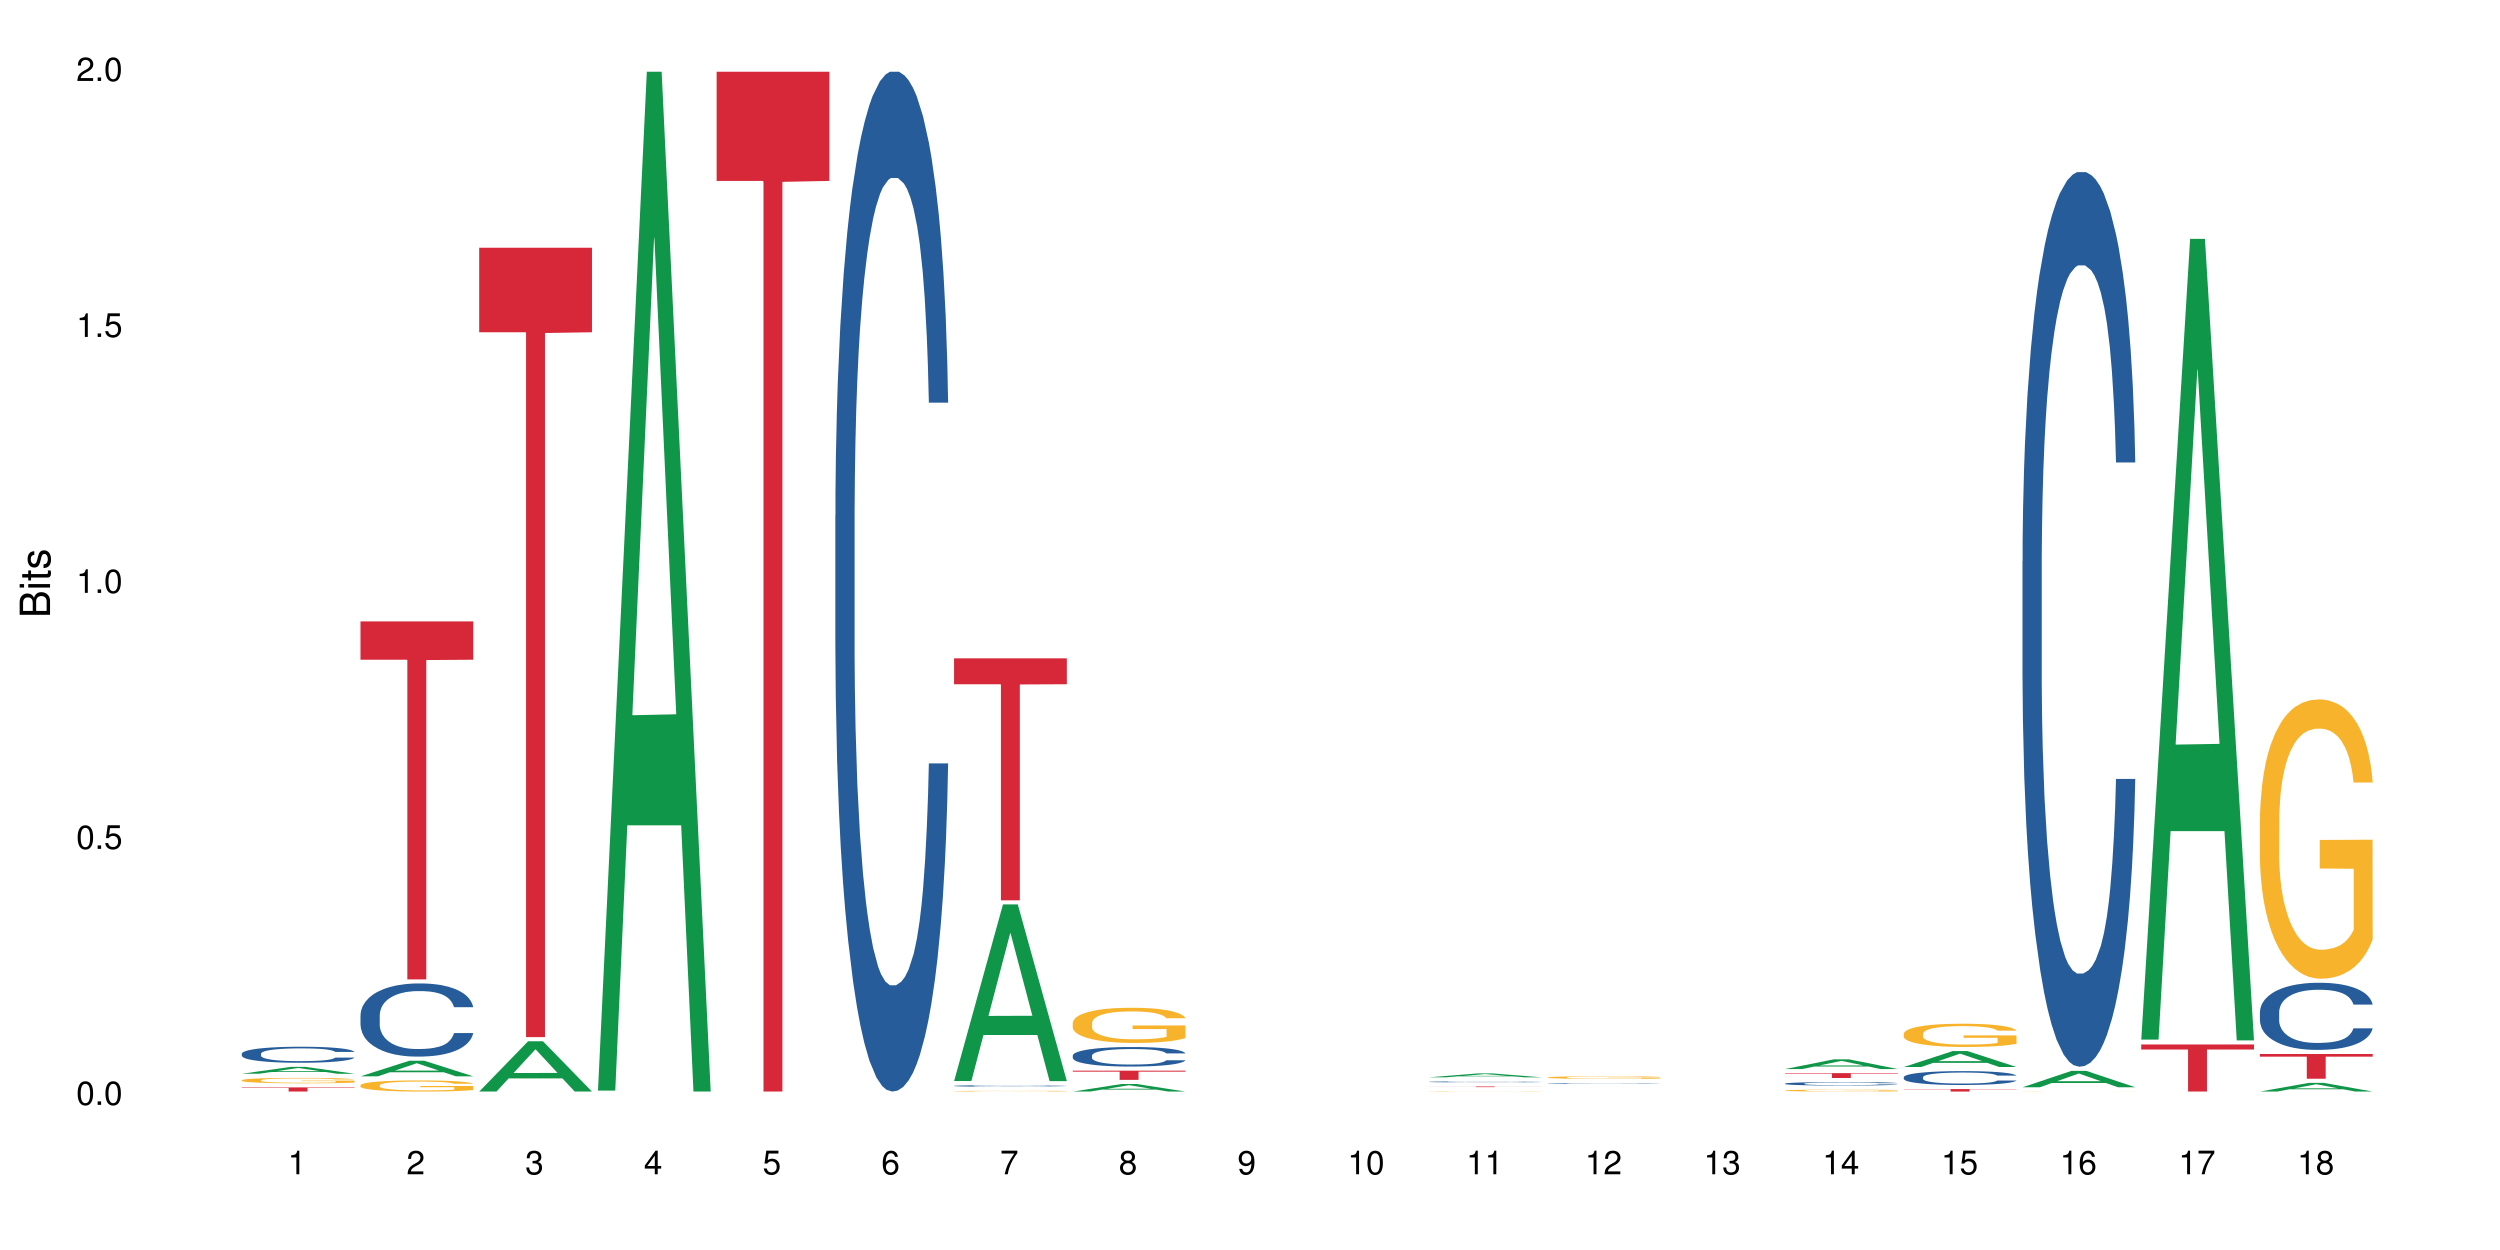 <?xml version="1.0" encoding="UTF-8"?>
<svg xmlns="http://www.w3.org/2000/svg" xmlns:xlink="http://www.w3.org/1999/xlink" width="720pt" height="360pt" viewBox="0 0 720 360" version="1.1">
<defs>
<g>
<symbol overflow="visible" id="glyph0-0">
<path style="stroke:none;" d=""/>
</symbol>
<symbol overflow="visible" id="glyph0-1">
<path style="stroke:none;" d="M 2.641 -6.797 C 2 -6.797 1.422 -6.531 1.078 -6.047 C 0.641 -5.453 0.406 -4.547 0.406 -3.297 C 0.406 -1 1.188 0.219 2.641 0.219 C 4.078 0.219 4.859 -1 4.859 -3.234 C 4.859 -4.562 4.656 -5.438 4.203 -6.047 C 3.844 -6.531 3.281 -6.797 2.641 -6.797 Z M 2.641 -6.047 C 3.547 -6.047 4 -5.125 4 -3.312 C 4 -1.375 3.562 -0.484 2.625 -0.484 C 1.734 -0.484 1.281 -1.422 1.281 -3.281 C 1.281 -5.141 1.734 -6.047 2.641 -6.047 Z M 2.641 -6.047 "/>
</symbol>
<symbol overflow="visible" id="glyph0-2">
<path style="stroke:none;" d="M 1.828 -1 L 0.828 -1 L 0.828 0 L 1.828 0 Z M 1.828 -1 "/>
</symbol>
<symbol overflow="visible" id="glyph0-3">
<path style="stroke:none;" d="M 4.562 -6.797 L 1.062 -6.797 L 0.547 -3.094 L 1.328 -3.094 C 1.719 -3.562 2.047 -3.734 2.578 -3.734 C 3.484 -3.734 4.062 -3.109 4.062 -2.094 C 4.062 -1.125 3.484 -0.531 2.578 -0.531 C 1.828 -0.531 1.375 -0.906 1.188 -1.672 L 0.328 -1.672 C 0.453 -1.109 0.547 -0.844 0.75 -0.594 C 1.125 -0.078 1.828 0.219 2.594 0.219 C 3.969 0.219 4.922 -0.781 4.922 -2.219 C 4.922 -3.562 4.031 -4.484 2.719 -4.484 C 2.25 -4.484 1.859 -4.359 1.469 -4.062 L 1.734 -5.969 L 4.562 -5.969 Z M 4.562 -6.797 "/>
</symbol>
<symbol overflow="visible" id="glyph0-4">
<path style="stroke:none;" d="M 2.484 -4.844 L 2.484 0 L 3.328 0 L 3.328 -6.797 L 2.766 -6.797 C 2.469 -5.75 2.281 -5.609 0.984 -5.453 L 0.984 -4.844 Z M 2.484 -4.844 "/>
</symbol>
<symbol overflow="visible" id="glyph0-5">
<path style="stroke:none;" d="M 4.859 -0.828 L 1.281 -0.828 C 1.359 -1.391 1.672 -1.75 2.5 -2.234 L 3.469 -2.75 C 4.406 -3.266 4.906 -3.969 4.906 -4.812 C 4.906 -5.375 4.672 -5.906 4.266 -6.266 C 3.859 -6.625 3.375 -6.797 2.719 -6.797 C 1.859 -6.797 1.219 -6.5 0.844 -5.922 C 0.609 -5.562 0.5 -5.125 0.484 -4.438 L 1.328 -4.438 C 1.359 -4.906 1.406 -5.188 1.531 -5.406 C 1.75 -5.812 2.188 -6.062 2.703 -6.062 C 3.469 -6.062 4.031 -5.516 4.031 -4.781 C 4.031 -4.25 3.719 -3.797 3.125 -3.438 L 2.234 -2.938 C 0.812 -2.141 0.406 -1.5 0.328 0 L 4.859 0 Z M 4.859 -0.828 "/>
</symbol>
<symbol overflow="visible" id="glyph0-6">
<path style="stroke:none;" d="M 2.125 -3.125 L 2.578 -3.125 C 3.516 -3.125 3.984 -2.703 3.984 -1.891 C 3.984 -1.031 3.469 -0.531 2.578 -0.531 C 1.656 -0.531 1.203 -0.984 1.156 -1.969 L 0.312 -1.969 C 0.344 -1.422 0.438 -1.078 0.609 -0.766 C 0.953 -0.109 1.625 0.219 2.547 0.219 C 3.953 0.219 4.859 -0.609 4.859 -1.906 C 4.859 -2.766 4.516 -3.25 3.703 -3.516 C 4.344 -3.766 4.656 -4.25 4.656 -4.938 C 4.656 -6.109 3.875 -6.797 2.578 -6.797 C 1.203 -6.797 0.484 -6.047 0.453 -4.609 L 1.297 -4.609 C 1.312 -5.016 1.344 -5.25 1.453 -5.453 C 1.641 -5.828 2.062 -6.062 2.594 -6.062 C 3.344 -6.062 3.797 -5.625 3.797 -4.906 C 3.797 -4.422 3.609 -4.141 3.25 -3.984 C 3.016 -3.891 2.719 -3.844 2.125 -3.844 Z M 2.125 -3.125 "/>
</symbol>
<symbol overflow="visible" id="glyph0-7">
<path style="stroke:none;" d="M 3.141 -1.625 L 3.141 0 L 3.984 0 L 3.984 -1.625 L 4.984 -1.625 L 4.984 -2.391 L 3.984 -2.391 L 3.984 -6.797 L 3.359 -6.797 L 0.266 -2.516 L 0.266 -1.625 Z M 3.141 -2.391 L 1 -2.391 L 3.141 -5.359 Z M 3.141 -2.391 "/>
</symbol>
<symbol overflow="visible" id="glyph0-8">
<path style="stroke:none;" d="M 4.781 -5.031 C 4.609 -6.141 3.891 -6.797 2.844 -6.797 C 2.094 -6.797 1.422 -6.438 1.031 -5.828 C 0.609 -5.172 0.406 -4.344 0.406 -3.094 C 0.406 -1.953 0.578 -1.234 0.984 -0.625 C 1.359 -0.078 1.953 0.219 2.703 0.219 C 3.984 0.219 4.922 -0.734 4.922 -2.078 C 4.922 -3.344 4.062 -4.234 2.844 -4.234 C 2.172 -4.234 1.641 -3.969 1.281 -3.469 C 1.281 -5.125 1.828 -6.047 2.797 -6.047 C 3.391 -6.047 3.797 -5.672 3.938 -5.031 Z M 2.734 -3.484 C 3.547 -3.484 4.062 -2.922 4.062 -2 C 4.062 -1.156 3.484 -0.531 2.703 -0.531 C 1.922 -0.531 1.328 -1.188 1.328 -2.047 C 1.328 -2.891 1.906 -3.484 2.734 -3.484 Z M 2.734 -3.484 "/>
</symbol>
<symbol overflow="visible" id="glyph0-9">
<path style="stroke:none;" d="M 4.984 -6.797 L 0.438 -6.797 L 0.438 -5.969 L 4.109 -5.969 C 2.5 -3.656 1.828 -2.234 1.328 0 L 2.219 0 C 2.594 -2.172 3.453 -4.047 4.984 -6.094 Z M 4.984 -6.797 "/>
</symbol>
<symbol overflow="visible" id="glyph0-10">
<path style="stroke:none;" d="M 3.75 -3.578 C 4.453 -4 4.688 -4.344 4.688 -4.984 C 4.688 -6.047 3.844 -6.797 2.641 -6.797 C 1.438 -6.797 0.594 -6.047 0.594 -4.984 C 0.594 -4.359 0.828 -4.016 1.516 -3.578 C 0.734 -3.203 0.359 -2.641 0.359 -1.891 C 0.359 -0.641 1.297 0.219 2.641 0.219 C 3.984 0.219 4.922 -0.641 4.922 -1.875 C 4.922 -2.641 4.531 -3.203 3.75 -3.578 Z M 2.641 -6.047 C 3.359 -6.047 3.812 -5.625 3.812 -4.969 C 3.812 -4.344 3.344 -3.922 2.641 -3.922 C 1.922 -3.922 1.453 -4.344 1.453 -4.984 C 1.453 -5.625 1.922 -6.047 2.641 -6.047 Z M 2.641 -3.203 C 3.484 -3.203 4.062 -2.672 4.062 -1.875 C 4.062 -1.062 3.484 -0.531 2.625 -0.531 C 1.797 -0.531 1.219 -1.078 1.219 -1.875 C 1.219 -2.672 1.797 -3.203 2.641 -3.203 Z M 2.641 -3.203 "/>
</symbol>
<symbol overflow="visible" id="glyph0-11">
<path style="stroke:none;" d="M 0.516 -1.547 C 0.672 -0.438 1.406 0.219 2.438 0.219 C 3.188 0.219 3.859 -0.141 4.266 -0.75 C 4.688 -1.406 4.891 -2.25 4.891 -3.484 C 4.891 -4.625 4.703 -5.359 4.312 -5.953 C 3.938 -6.5 3.344 -6.797 2.594 -6.797 C 1.297 -6.797 0.359 -5.844 0.359 -4.516 C 0.359 -3.25 1.234 -2.344 2.453 -2.344 C 3.094 -2.344 3.562 -2.578 4.016 -3.109 C 4 -1.453 3.469 -0.531 2.5 -0.531 C 1.906 -0.531 1.484 -0.906 1.359 -1.547 Z M 2.578 -6.062 C 3.375 -6.062 3.969 -5.406 3.969 -4.531 C 3.969 -3.688 3.375 -3.094 2.547 -3.094 C 1.734 -3.094 1.234 -3.672 1.234 -4.578 C 1.234 -5.438 1.797 -6.062 2.578 -6.062 Z M 2.578 -6.062 "/>
</symbol>
<symbol overflow="visible" id="glyph1-0">
<path style="stroke:none;" d=""/>
</symbol>
<symbol overflow="visible" id="glyph1-1">
<path style="stroke:none;" d="M 0 -0.953 L 0 -4.891 C 0 -5.719 -0.234 -6.344 -0.734 -6.797 C -1.188 -7.234 -1.812 -7.469 -2.5 -7.469 C -3.547 -7.469 -4.188 -7 -4.625 -5.875 C -4.984 -6.672 -5.641 -7.094 -6.531 -7.094 C -7.156 -7.094 -7.734 -6.859 -8.141 -6.391 C -8.562 -5.938 -8.75 -5.344 -8.75 -4.5 L -8.75 -0.953 Z M -4.984 -2.062 L -7.766 -2.062 L -7.766 -4.219 C -7.766 -4.844 -7.688 -5.203 -7.453 -5.5 C -7.219 -5.812 -6.859 -5.969 -6.375 -5.969 C -5.906 -5.969 -5.531 -5.812 -5.297 -5.5 C -5.062 -5.203 -4.984 -4.844 -4.984 -4.219 Z M -0.984 -2.062 L -4 -2.062 L -4 -4.781 C -4 -5.328 -3.859 -5.688 -3.578 -5.953 C -3.297 -6.219 -2.922 -6.359 -2.484 -6.359 C -2.062 -6.359 -1.688 -6.219 -1.406 -5.953 C -1.109 -5.688 -0.984 -5.328 -0.984 -4.781 Z M -0.984 -2.062 "/>
</symbol>
<symbol overflow="visible" id="glyph1-2">
<path style="stroke:none;" d="M -6.281 -1.797 L -6.281 -0.797 L 0 -0.797 L 0 -1.797 Z M -8.75 -1.797 L -8.75 -0.797 L -7.484 -0.797 L -7.484 -1.797 Z M -8.75 -1.797 "/>
</symbol>
<symbol overflow="visible" id="glyph1-3">
<path style="stroke:none;" d="M -6.281 -3.047 L -6.281 -2.016 L -8.016 -2.016 L -8.016 -1.016 L -6.281 -1.016 L -6.281 -0.172 L -5.469 -0.172 L -5.469 -1.016 L -0.719 -1.016 C -0.078 -1.016 0.281 -1.453 0.281 -2.234 C 0.281 -2.469 0.25 -2.719 0.188 -3.047 L -0.641 -3.047 C -0.609 -2.922 -0.594 -2.766 -0.594 -2.562 C -0.594 -2.141 -0.719 -2.016 -1.156 -2.016 L -5.469 -2.016 L -5.469 -3.047 Z M -6.281 -3.047 "/>
</symbol>
<symbol overflow="visible" id="glyph1-4">
<path style="stroke:none;" d="M -4.531 -5.25 C -5.766 -5.25 -6.469 -4.422 -6.469 -2.969 C -6.469 -1.516 -5.719 -0.562 -4.547 -0.562 C -3.562 -0.562 -3.094 -1.062 -2.734 -2.562 L -2.516 -3.484 C -2.344 -4.188 -2.094 -4.469 -1.625 -4.469 C -1.047 -4.469 -0.641 -3.875 -0.641 -3 C -0.641 -2.453 -0.797 -2 -1.062 -1.75 C -1.25 -1.594 -1.422 -1.531 -1.875 -1.469 L -1.875 -0.406 C -0.422 -0.453 0.281 -1.266 0.281 -2.922 C 0.281 -4.5 -0.5 -5.516 -1.719 -5.516 C -2.656 -5.516 -3.172 -4.984 -3.469 -3.734 L -3.703 -2.766 C -3.891 -1.953 -4.156 -1.609 -4.594 -1.609 C -5.172 -1.609 -5.547 -2.125 -5.547 -2.938 C -5.547 -3.75 -5.203 -4.172 -4.531 -4.203 Z M -4.531 -5.25 "/>
</symbol>
</g>
</defs>
<g id="surface77243">
<rect x="0" y="0" width="720" height="360" style="fill:rgb(100%,100%,100%);fill-opacity:1;stroke:none;"/>
<path style=" stroke:none;fill-rule:nonzero;fill:rgb(6.275%,58.824%,28.235%);fill-opacity:1;" d="M 69.629 309.242 L 69.664 309.242 L 83.719 307.258 L 87.984 307.258 L 102.109 309.246 L 97.148 309.246 L 93.609 308.727 L 78.098 308.727 L 74.625 309.242 L 69.629 309.242 L 79.59 308.512 L 92.184 308.508 L 85.902 307.582 L 85.836 307.578 L 85.766 307.586 L 79.555 308.508 L 79.59 308.512 Z M 69.629 309.242 "/>
<path style=" stroke:none;fill-rule:nonzero;fill:rgb(14.51%,36.078%,60%);fill-opacity:1;" d="M 69.629 303.469 L 69.668 303.465 L 69.668 303.363 L 69.789 303.203 L 70.066 303 L 70.344 302.863 L 71.055 302.613 L 72.047 302.371 L 73.074 302.188 L 73.828 302.078 L 74.5 301.992 L 76.047 301.836 L 77.035 301.758 L 78.105 301.684 L 79.414 301.613 L 80.363 301.57 L 82.504 301.504 L 84.086 301.473 L 85.316 301.461 L 87.969 301.461 L 89.555 301.48 L 90.703 301.5 L 91.969 301.535 L 93.039 301.57 L 94.902 301.664 L 96.562 301.781 L 97.316 301.852 L 98.504 301.98 L 99.418 302.105 L 100.051 302.215 L 100.762 302.371 L 101.398 302.562 L 101.871 302.777 L 102.109 302.961 L 96.562 302.961 L 96.285 302.789 L 95.969 302.66 L 95.375 302.488 L 94.781 302.363 L 93.949 302.242 L 93.199 302.16 L 92.168 302.082 L 91.258 302.031 L 90.305 301.992 L 89.395 301.969 L 87.652 301.941 L 85.633 301.941 L 84.879 301.949 L 83.336 301.984 L 82.504 302.016 L 81.312 302.074 L 80.484 302.129 L 79.492 302.211 L 78.82 302.285 L 77.988 302.395 L 77.395 302.492 L 76.719 302.629 L 76.324 302.734 L 75.969 302.855 L 75.648 302.992 L 75.414 303.141 L 75.254 303.297 L 75.176 303.449 L 75.176 304.102 L 75.254 304.254 L 75.453 304.43 L 75.969 304.688 L 76.719 304.914 L 77.59 305.09 L 78.422 305.215 L 78.898 305.273 L 79.531 305.344 L 80.523 305.426 L 81.949 305.512 L 82.781 305.547 L 84.047 305.578 L 85.355 305.598 L 87.098 305.598 L 88.641 305.578 L 89.672 305.559 L 90.742 305.523 L 92.207 305.453 L 93.117 305.387 L 93.91 305.305 L 94.504 305.223 L 94.902 305.156 L 95.496 305.027 L 95.969 304.883 L 96.328 304.734 L 96.562 304.594 L 102.109 304.594 L 101.871 304.762 L 101.516 304.926 L 101.16 305.047 L 100.605 305.195 L 99.973 305.324 L 99.059 305.473 L 98.309 305.57 L 97.316 305.676 L 96.406 305.758 L 95.414 305.828 L 93.949 305.914 L 93 305.953 L 91.969 305.992 L 90.742 306.027 L 89.195 306.055 L 87.531 306.074 L 85.988 306.078 L 84.324 306.066 L 83.098 306.051 L 81.473 306.012 L 79.453 305.938 L 77.988 305.855 L 76.84 305.777 L 75.848 305.691 L 74.738 305.578 L 73.312 305.395 L 72.441 305.25 L 71.848 305.133 L 71.176 304.969 L 70.699 304.82 L 70.145 304.582 L 69.75 304.285 L 69.629 304.051 Z M 69.629 303.469 "/>
<path style=" stroke:none;fill-rule:nonzero;fill:rgb(96.863%,70.196%,16.863%);fill-opacity:1;" d="M 69.629 311.098 L 69.668 311.094 L 69.668 311.066 L 69.828 311 L 70.223 310.914 L 70.738 310.84 L 71.293 310.781 L 71.648 310.754 L 72.242 310.711 L 72.758 310.676 L 74.066 310.613 L 75.73 310.555 L 76.641 310.527 L 77.672 310.504 L 79.137 310.477 L 79.809 310.465 L 81.867 310.441 L 84.207 310.43 L 86.781 310.422 L 87.969 310.426 L 89.594 310.43 L 91.812 310.445 L 93.078 310.461 L 94.07 310.477 L 95.098 310.492 L 96.367 310.523 L 97.555 310.559 L 98.504 310.59 L 99.457 310.633 L 100.246 310.68 L 100.922 310.73 L 101.516 310.789 L 101.871 310.84 L 102.109 310.891 L 96.605 310.891 L 96.285 310.84 L 95.93 310.801 L 95.336 310.754 L 94.742 310.719 L 94.148 310.691 L 93.039 310.656 L 92.09 310.633 L 90.898 310.613 L 89.75 310.602 L 88.445 310.59 L 85.551 310.59 L 83.652 310.598 L 82.543 310.609 L 81.75 310.621 L 80.641 310.645 L 79.969 310.66 L 79.57 310.672 L 78.383 310.715 L 77.59 310.758 L 77.156 310.785 L 76.602 310.828 L 76.203 310.867 L 75.77 310.922 L 75.531 310.965 L 75.215 311.062 L 75.176 311.32 L 75.293 311.375 L 75.531 311.434 L 75.848 311.484 L 76.324 311.539 L 76.797 311.582 L 77.629 311.637 L 78.344 311.676 L 78.898 311.699 L 79.969 311.738 L 80.402 311.75 L 81.434 311.777 L 82.504 311.797 L 83.809 311.812 L 84.801 311.824 L 86.383 311.832 L 88.406 311.832 L 90.781 311.82 L 92.285 311.809 L 93.316 311.797 L 93.988 311.789 L 94.82 311.773 L 95.414 311.758 L 95.969 311.742 L 96.645 311.719 L 96.645 311.375 L 86.859 311.375 L 86.859 311.215 L 102.07 311.211 L 102.109 311.773 L 101.277 311.812 L 100.246 311.848 L 99.258 311.879 L 98.227 311.902 L 96.762 311.93 L 95.574 311.945 L 93.75 311.965 L 92.09 311.98 L 90.344 311.988 L 88.801 311.992 L 85.355 311.992 L 83.613 311.98 L 82.227 311.973 L 80.957 311.957 L 79.691 311.938 L 78.105 311.906 L 77.074 311.883 L 76.008 311.852 L 74.938 311.816 L 73.988 311.777 L 73.352 311.75 L 72.719 311.715 L 72.047 311.672 L 71.41 311.621 L 70.938 311.578 L 70.5 311.527 L 70.184 311.48 L 69.867 311.414 L 69.707 311.363 L 69.629 311.32 Z M 69.629 311.098 "/>
<path style=" stroke:none;fill-rule:nonzero;fill:rgb(83.922%,15.686%,22.353%);fill-opacity:1;" d="M 69.629 313.172 L 102.109 313.172 L 102.109 313.301 L 88.574 313.301 L 88.574 314.371 L 83.125 314.371 L 83.125 313.305 L 83.047 313.301 L 69.629 313.301 Z M 69.629 313.172 "/>
<path style=" stroke:none;fill-rule:nonzero;fill:rgb(6.275%,58.824%,28.235%);fill-opacity:1;" d="M 103.82 309.984 L 103.855 309.98 L 117.906 305.488 L 122.176 305.488 L 136.301 309.988 L 131.336 309.988 L 127.797 308.812 L 112.285 308.812 L 108.816 309.984 L 103.82 309.984 L 113.777 308.328 L 126.375 308.324 L 120.094 306.223 L 120.023 306.219 L 119.957 306.234 L 113.742 308.324 L 113.777 308.328 Z M 103.82 309.984 "/>
<path style=" stroke:none;fill-rule:nonzero;fill:rgb(14.51%,36.078%,60%);fill-opacity:1;" d="M 103.82 292.41 L 103.859 292.391 L 103.859 291.93 L 103.977 291.195 L 104.254 290.273 L 104.531 289.637 L 105.246 288.5 L 106.234 287.402 L 107.266 286.555 L 108.02 286.055 L 108.691 285.672 L 110.234 284.957 L 111.227 284.594 L 112.297 284.266 L 113.602 283.938 L 114.555 283.746 L 116.691 283.438 L 118.277 283.301 L 119.504 283.242 L 122.16 283.242 L 123.742 283.32 L 124.891 283.418 L 126.16 283.57 L 127.23 283.746 L 129.09 284.168 L 130.754 284.707 L 131.508 285.016 L 132.695 285.613 L 133.605 286.191 L 134.238 286.691 L 134.953 287.402 L 135.586 288.27 L 136.062 289.25 L 136.301 290.078 L 130.754 290.078 L 130.477 289.309 L 130.16 288.711 L 129.566 287.922 L 128.973 287.363 L 128.141 286.805 L 127.387 286.441 L 126.355 286.074 L 125.445 285.844 L 124.496 285.672 L 123.586 285.555 L 121.844 285.438 L 119.82 285.438 L 119.07 285.477 L 117.523 285.633 L 116.691 285.766 L 115.504 286.035 L 114.672 286.285 L 113.684 286.672 L 113.008 287 L 112.176 287.5 L 111.582 287.941 L 110.91 288.578 L 110.512 289.059 L 110.156 289.598 L 109.84 290.234 L 109.602 290.906 L 109.445 291.621 L 109.363 292.312 L 109.363 295.297 L 109.445 295.992 L 109.641 296.801 L 110.156 297.973 L 110.91 298.996 L 111.781 299.805 L 112.613 300.383 L 113.09 300.652 L 113.723 300.961 L 114.711 301.344 L 116.137 301.73 L 116.969 301.883 L 118.238 302.039 L 119.543 302.113 L 121.289 302.113 L 122.832 302.039 L 123.863 301.941 L 124.93 301.785 L 126.398 301.461 L 127.309 301.152 L 128.102 300.785 L 128.695 300.418 L 129.09 300.113 L 129.684 299.516 L 130.16 298.859 L 130.516 298.188 L 130.754 297.531 L 136.301 297.531 L 136.062 298.301 L 135.707 299.051 L 135.348 299.609 L 134.793 300.285 L 134.16 300.883 L 133.25 301.555 L 132.496 302 L 131.508 302.48 L 130.594 302.848 L 129.605 303.172 L 128.141 303.559 L 127.188 303.75 L 126.16 303.926 L 124.93 304.078 L 123.387 304.215 L 121.723 304.289 L 120.18 304.309 L 118.516 304.27 L 117.285 304.195 L 115.664 304.02 L 113.641 303.676 L 112.176 303.309 L 111.027 302.941 L 110.039 302.559 L 108.93 302.039 L 107.504 301.191 L 106.633 300.535 L 106.039 299.996 L 105.363 299.246 L 104.887 298.57 L 104.336 297.492 L 103.938 296.125 L 103.82 295.066 Z M 103.82 292.41 "/>
<path style=" stroke:none;fill-rule:nonzero;fill:rgb(96.863%,70.196%,16.863%);fill-opacity:1;" d="M 103.82 312.539 L 103.859 312.535 L 103.859 312.477 L 104.016 312.348 L 104.414 312.164 L 104.93 312.016 L 105.484 311.898 L 105.84 311.836 L 106.434 311.75 L 106.949 311.684 L 108.254 311.555 L 109.918 311.43 L 110.832 311.379 L 111.859 311.328 L 113.324 311.273 L 114 311.254 L 116.059 311.207 L 118.395 311.176 L 120.969 311.168 L 122.16 311.172 L 123.781 311.184 L 126 311.215 L 127.27 311.242 L 128.258 311.273 L 129.289 311.312 L 130.555 311.371 L 131.746 311.438 L 132.695 311.508 L 133.645 311.598 L 134.438 311.691 L 135.109 311.793 L 135.707 311.918 L 136.062 312.02 L 136.301 312.121 L 130.793 312.121 L 130.477 312.02 L 130.121 311.941 L 129.527 311.844 L 128.934 311.773 L 128.34 311.719 L 127.23 311.641 L 126.277 311.594 L 125.09 311.555 L 123.941 311.527 L 122.633 311.508 L 121.844 311.504 L 119.742 311.504 L 117.84 311.523 L 116.73 311.547 L 115.941 311.57 L 114.832 311.613 L 114.156 311.648 L 113.762 311.672 L 112.574 311.766 L 111.781 311.848 L 111.344 311.902 L 110.789 311.988 L 110.395 312.07 L 109.957 312.184 L 109.723 312.273 L 109.402 312.473 L 109.363 313 L 109.484 313.109 L 109.723 313.23 L 110.039 313.336 L 110.512 313.445 L 110.988 313.531 L 111.82 313.645 L 112.535 313.723 L 113.09 313.77 L 114.156 313.852 L 114.594 313.875 L 115.621 313.93 L 116.691 313.969 L 118 314.004 L 118.988 314.023 L 120.574 314.039 L 122.594 314.039 L 124.973 314.02 L 126.477 313.996 L 127.508 313.973 L 128.18 313.953 L 129.012 313.922 L 129.605 313.891 L 130.16 313.859 L 130.832 313.809 L 130.832 313.109 L 121.051 313.105 L 121.051 312.777 L 136.262 312.777 L 136.301 313.922 L 135.469 314 L 134.438 314.074 L 133.449 314.133 L 132.418 314.184 L 130.953 314.238 L 129.766 314.273 L 127.941 314.316 L 126.277 314.34 L 124.535 314.359 L 122.992 314.367 L 121.168 314.371 L 119.543 314.363 L 117.801 314.348 L 116.414 314.324 L 115.148 314.293 L 113.879 314.258 L 112.297 314.195 L 111.266 314.145 L 110.195 314.082 L 109.125 314.012 L 108.176 313.934 L 107.543 313.871 L 106.91 313.801 L 106.234 313.711 L 105.602 313.613 L 105.125 313.523 L 104.691 313.418 L 104.375 313.324 L 104.059 313.191 L 103.898 313.086 L 103.82 312.996 Z M 103.82 312.539 "/>
<path style=" stroke:none;fill-rule:nonzero;fill:rgb(83.922%,15.686%,22.353%);fill-opacity:1;" d="M 103.82 178.965 L 136.301 178.965 L 136.301 190 L 122.762 190.098 L 122.762 282.066 L 117.316 282.066 L 117.316 190.195 L 117.238 190 L 103.82 190 Z M 103.82 178.965 "/>
<path style=" stroke:none;fill-rule:nonzero;fill:rgb(6.275%,58.824%,28.235%);fill-opacity:1;" d="M 138.008 314.355 L 138.043 314.344 L 152.098 299.879 L 156.367 299.879 L 170.488 314.371 L 165.527 314.371 L 161.988 310.586 L 146.477 310.586 L 143.008 314.355 L 138.008 314.355 L 147.969 309.023 L 160.566 309.008 L 154.285 302.246 L 154.215 302.234 L 154.145 302.273 L 147.934 309.008 L 147.969 309.023 Z M 138.008 314.355 "/>
<path style=" stroke:none;fill-rule:nonzero;fill:rgb(83.922%,15.686%,22.353%);fill-opacity:1;" d="M 138.008 71.355 L 170.488 71.355 L 170.488 95.691 L 156.953 95.906 L 156.953 298.699 L 151.508 298.699 L 151.508 96.117 L 151.426 95.691 L 138.008 95.691 Z M 138.008 71.355 "/>
<path style=" stroke:none;fill-rule:nonzero;fill:rgb(6.275%,58.824%,28.235%);fill-opacity:1;" d="M 172.199 314.094 L 172.234 313.82 L 186.289 20.664 L 190.555 20.664 L 204.68 314.371 L 199.719 314.371 L 196.176 237.703 L 180.664 237.703 L 177.195 314.094 L 172.199 314.094 L 182.156 205.988 L 194.754 205.711 L 188.473 68.648 L 188.406 68.375 L 188.336 69.199 L 182.125 205.711 L 182.156 205.988 Z M 172.199 314.094 "/>
<path style=" stroke:none;fill-rule:nonzero;fill:rgb(83.922%,15.686%,22.353%);fill-opacity:1;" d="M 206.391 20.664 L 238.867 20.664 L 238.867 52.102 L 225.332 52.379 L 225.332 314.371 L 219.887 314.371 L 219.887 52.652 L 219.809 52.102 L 206.391 52.102 Z M 206.391 20.664 "/>
<path style=" stroke:none;fill-rule:nonzero;fill:rgb(14.51%,36.078%,60%);fill-opacity:1;" d="M 240.578 148.457 L 240.617 148.188 L 240.617 141.742 L 240.738 131.543 L 241.016 118.656 L 241.293 109.797 L 242.004 93.957 L 242.996 78.652 L 244.023 66.84 L 244.777 59.859 L 245.449 54.492 L 246.996 44.559 L 247.984 39.457 L 249.055 34.891 L 250.363 30.328 L 251.312 27.645 L 253.453 23.348 L 255.035 21.469 L 256.266 20.664 L 258.918 20.664 L 260.504 21.738 L 261.652 23.078 L 262.918 25.227 L 263.988 27.645 L 265.852 33.551 L 267.512 41.066 L 268.266 45.363 L 269.453 53.684 L 270.367 61.738 L 271 68.719 L 271.711 78.652 L 272.348 90.734 L 272.82 104.426 L 273.059 115.969 L 267.512 115.969 L 267.234 105.23 L 266.918 96.91 L 266.324 85.902 L 265.73 78.117 L 264.898 70.332 L 264.148 65.23 L 263.117 60.129 L 262.207 56.906 L 261.254 54.492 L 260.344 52.879 L 258.602 51.27 L 256.582 51.27 L 255.828 51.805 L 254.285 53.953 L 253.453 55.832 L 252.262 59.59 L 251.434 63.082 L 250.441 68.449 L 249.77 73.016 L 248.938 79.996 L 248.344 86.172 L 247.668 95.031 L 247.273 101.742 L 246.918 109.258 L 246.598 118.117 L 246.363 127.516 L 246.203 137.449 L 246.125 147.113 L 246.125 188.727 L 246.203 198.391 L 246.402 209.668 L 246.918 226.043 L 247.668 240.273 L 248.539 251.547 L 249.371 259.602 L 249.848 263.359 L 250.48 267.656 L 251.473 273.027 L 252.898 278.395 L 253.73 280.543 L 254.996 282.691 L 256.305 283.766 L 258.047 283.766 L 259.59 282.691 L 260.621 281.348 L 261.691 279.199 L 263.156 274.637 L 264.066 270.34 L 264.859 265.242 L 265.453 260.141 L 265.852 255.844 L 266.445 247.52 L 266.918 238.395 L 267.277 228.996 L 267.512 219.867 L 273.059 219.867 L 272.82 230.609 L 272.465 241.078 L 272.109 248.863 L 271.555 258.262 L 270.922 266.582 L 270.008 275.98 L 269.258 282.152 L 268.266 288.867 L 267.355 293.969 L 266.363 298.531 L 264.898 303.898 L 263.949 306.586 L 262.918 309 L 261.691 311.148 L 260.145 313.027 L 258.48 314.102 L 256.938 314.371 L 255.273 313.832 L 254.047 312.762 L 252.422 310.344 L 250.402 305.512 L 248.938 300.41 L 247.789 295.309 L 246.797 289.941 L 245.688 282.691 L 244.262 270.879 L 243.391 261.75 L 242.797 254.234 L 242.125 243.762 L 241.648 234.367 L 241.094 219.332 L 240.699 200.27 L 240.578 185.504 Z M 240.578 148.457 "/>
<path style=" stroke:none;fill-rule:nonzero;fill:rgb(6.275%,58.824%,28.235%);fill-opacity:1;" d="M 274.77 311.324 L 274.805 311.277 L 288.855 260.469 L 293.125 260.469 L 307.25 311.371 L 302.285 311.371 L 298.746 298.082 L 283.234 298.082 L 279.766 311.324 L 274.77 311.324 L 284.727 292.586 L 297.324 292.539 L 291.043 268.785 L 290.973 268.738 L 290.906 268.879 L 284.691 292.539 L 284.727 292.586 Z M 274.77 311.324 "/>
<path style=" stroke:none;fill-rule:nonzero;fill:rgb(14.51%,36.078%,60%);fill-opacity:1;" d="M 274.77 312.734 L 274.809 312.734 L 274.809 312.727 L 274.926 312.711 L 275.203 312.691 L 275.48 312.68 L 276.195 312.656 L 277.184 312.633 L 278.215 312.617 L 278.969 312.605 L 279.641 312.598 L 281.184 312.586 L 282.176 312.578 L 283.246 312.57 L 284.551 312.566 L 285.504 312.562 L 287.641 312.555 L 289.227 312.551 L 294.691 312.551 L 295.84 312.555 L 297.109 312.559 L 298.18 312.562 L 300.039 312.57 L 301.703 312.582 L 302.457 312.586 L 303.645 312.598 L 304.555 312.609 L 305.188 312.621 L 305.902 312.633 L 306.535 312.652 L 307.012 312.672 L 307.25 312.688 L 301.703 312.688 L 301.426 312.672 L 301.109 312.66 L 300.516 312.645 L 299.922 312.633 L 299.09 312.621 L 298.336 312.613 L 297.305 312.609 L 296.395 312.602 L 295.445 312.598 L 294.535 312.598 L 292.793 312.594 L 290.02 312.594 L 288.473 312.598 L 287.641 312.602 L 286.453 312.605 L 285.621 312.613 L 284.633 312.621 L 283.957 312.625 L 283.125 312.637 L 282.531 312.645 L 281.859 312.656 L 281.461 312.668 L 281.105 312.68 L 280.789 312.691 L 280.551 312.703 L 280.395 312.719 L 280.312 312.73 L 280.312 312.793 L 280.395 312.805 L 280.59 312.82 L 281.105 312.848 L 281.859 312.867 L 282.73 312.883 L 283.562 312.895 L 284.039 312.898 L 284.672 312.906 L 285.66 312.914 L 287.086 312.922 L 287.918 312.926 L 289.188 312.926 L 290.492 312.93 L 292.238 312.93 L 293.781 312.926 L 294.812 312.926 L 295.879 312.922 L 297.348 312.914 L 298.258 312.91 L 299.051 312.902 L 299.645 312.895 L 300.039 312.887 L 300.633 312.875 L 301.109 312.863 L 301.465 312.852 L 301.703 312.836 L 307.25 312.836 L 307.012 312.852 L 306.656 312.867 L 306.297 312.879 L 305.742 312.891 L 305.109 312.902 L 304.199 312.918 L 303.445 312.926 L 302.457 312.938 L 301.543 312.941 L 300.555 312.949 L 299.09 312.957 L 298.137 312.961 L 297.109 312.965 L 295.879 312.969 L 294.336 312.969 L 292.672 312.973 L 289.465 312.973 L 288.234 312.969 L 286.613 312.969 L 284.59 312.961 L 283.125 312.953 L 281.977 312.945 L 280.988 312.938 L 279.879 312.926 L 278.453 312.91 L 277.582 312.898 L 276.988 312.887 L 276.312 312.871 L 275.836 312.859 L 275.285 312.836 L 274.887 312.809 L 274.77 312.789 Z M 274.77 312.734 "/>
<path style=" stroke:none;fill-rule:nonzero;fill:rgb(96.863%,70.196%,16.863%);fill-opacity:1;" d="M 274.77 314.246 L 274.809 314.246 L 274.809 314.242 L 274.965 314.234 L 275.363 314.219 L 275.879 314.211 L 276.434 314.203 L 276.789 314.199 L 277.383 314.191 L 277.898 314.188 L 279.203 314.18 L 280.867 314.172 L 281.781 314.168 L 282.809 314.164 L 284.273 314.16 L 284.949 314.156 L 287.008 314.156 L 289.344 314.152 L 294.73 314.152 L 296.949 314.156 L 298.219 314.156 L 299.207 314.16 L 300.238 314.16 L 301.504 314.164 L 302.695 314.172 L 304.594 314.18 L 305.387 314.188 L 306.059 314.195 L 306.656 314.203 L 307.012 314.211 L 307.25 314.219 L 301.742 314.219 L 301.426 314.211 L 301.07 314.203 L 299.883 314.195 L 299.285 314.191 L 298.18 314.184 L 297.227 314.18 L 296.039 314.18 L 294.891 314.176 L 288.789 314.176 L 287.68 314.18 L 286.891 314.18 L 285.781 314.184 L 285.105 314.184 L 284.711 314.188 L 283.523 314.191 L 282.73 314.199 L 282.293 314.203 L 281.738 314.207 L 281.344 314.215 L 280.906 314.223 L 280.672 314.227 L 280.352 314.242 L 280.312 314.277 L 280.434 314.285 L 280.672 314.293 L 280.988 314.301 L 281.461 314.309 L 281.938 314.312 L 282.77 314.32 L 283.484 314.328 L 284.039 314.328 L 285.105 314.336 L 285.543 314.336 L 286.57 314.34 L 287.641 314.344 L 288.949 314.348 L 295.922 314.348 L 297.426 314.344 L 299.129 314.344 L 299.961 314.34 L 300.555 314.34 L 301.109 314.336 L 301.781 314.332 L 301.781 314.285 L 292 314.285 L 292 314.262 L 307.211 314.262 L 307.25 314.34 L 306.418 314.344 L 305.387 314.352 L 304.398 314.355 L 303.367 314.359 L 301.902 314.363 L 300.715 314.363 L 298.891 314.367 L 297.227 314.367 L 295.484 314.371 L 290.492 314.371 L 288.75 314.367 L 286.098 314.367 L 284.828 314.363 L 283.246 314.359 L 282.215 314.355 L 280.074 314.348 L 279.125 314.34 L 277.859 314.332 L 277.184 314.324 L 276.551 314.32 L 276.074 314.312 L 275.641 314.305 L 275.324 314.301 L 275.008 314.289 L 274.848 314.281 L 274.77 314.277 Z M 274.77 314.246 "/>
<path style=" stroke:none;fill-rule:nonzero;fill:rgb(83.922%,15.686%,22.353%);fill-opacity:1;" d="M 274.77 189.602 L 307.25 189.602 L 307.25 197.059 L 293.711 197.125 L 293.711 259.289 L 288.266 259.289 L 288.266 197.191 L 288.188 197.059 L 274.77 197.059 Z M 274.77 189.602 "/>
<path style=" stroke:none;fill-rule:nonzero;fill:rgb(6.275%,58.824%,28.235%);fill-opacity:1;" d="M 308.957 314.367 L 308.992 314.367 L 323.047 312.188 L 327.316 312.188 L 341.438 314.371 L 336.477 314.371 L 332.938 313.801 L 317.426 313.801 L 313.957 314.367 L 308.957 314.367 L 318.918 313.566 L 331.516 313.562 L 325.234 312.547 L 325.164 312.543 L 325.094 312.551 L 318.883 313.562 L 318.918 313.566 Z M 308.957 314.367 "/>
<path style=" stroke:none;fill-rule:nonzero;fill:rgb(14.51%,36.078%,60%);fill-opacity:1;" d="M 308.957 303.992 L 308.996 303.988 L 308.996 303.863 L 309.117 303.668 L 309.395 303.422 L 309.672 303.254 L 310.383 302.949 L 311.375 302.656 L 312.406 302.43 L 313.156 302.297 L 313.832 302.195 L 315.375 302.004 L 316.367 301.906 L 317.434 301.82 L 318.742 301.734 L 319.691 301.68 L 321.832 301.598 L 323.414 301.562 L 324.645 301.547 L 327.297 301.547 L 328.883 301.566 L 330.031 301.594 L 331.297 301.637 L 332.367 301.68 L 334.23 301.793 L 335.895 301.938 L 336.645 302.02 L 337.836 302.18 L 338.746 302.332 L 339.379 302.469 L 340.094 302.656 L 340.727 302.887 L 341.199 303.148 L 341.438 303.371 L 335.895 303.371 L 335.617 303.164 L 335.301 303.008 L 334.703 302.797 L 334.109 302.648 L 333.277 302.496 L 332.527 302.398 L 331.496 302.301 L 330.586 302.242 L 329.633 302.195 L 328.723 302.164 L 326.98 302.133 L 324.961 302.133 L 324.207 302.145 L 322.664 302.184 L 321.832 302.219 L 320.645 302.293 L 319.812 302.359 L 318.82 302.461 L 318.148 302.551 L 317.316 302.684 L 316.723 302.801 L 316.047 302.969 L 315.652 303.098 L 315.297 303.242 L 314.98 303.414 L 314.742 303.594 L 314.582 303.781 L 314.504 303.969 L 314.504 304.762 L 314.582 304.949 L 314.781 305.164 L 315.297 305.477 L 316.047 305.75 L 316.918 305.965 L 317.75 306.121 L 318.227 306.191 L 318.859 306.273 L 319.852 306.375 L 321.277 306.48 L 322.109 306.52 L 323.375 306.562 L 324.684 306.582 L 326.426 306.582 L 327.973 306.562 L 329 306.535 L 330.07 306.496 L 331.535 306.406 L 332.445 306.324 L 333.238 306.227 L 333.832 306.129 L 334.23 306.047 L 334.824 305.887 L 335.301 305.715 L 335.656 305.535 L 335.895 305.359 L 341.438 305.359 L 341.199 305.566 L 340.844 305.766 L 340.488 305.914 L 339.934 306.094 L 339.301 306.254 L 338.387 306.434 L 337.637 306.551 L 336.645 306.68 L 335.734 306.777 L 334.746 306.863 L 333.277 306.969 L 332.328 307.02 L 331.297 307.066 L 330.07 307.105 L 328.527 307.141 L 326.863 307.164 L 325.316 307.168 L 323.652 307.156 L 322.426 307.137 L 320.801 307.09 L 318.781 306.996 L 317.316 306.902 L 316.168 306.805 L 315.176 306.699 L 314.066 306.562 L 312.641 306.336 L 311.77 306.16 L 311.176 306.016 L 310.504 305.816 L 310.027 305.637 L 309.473 305.348 L 309.078 304.984 L 308.957 304.703 Z M 308.957 303.992 "/>
<path style=" stroke:none;fill-rule:nonzero;fill:rgb(96.863%,70.196%,16.863%);fill-opacity:1;" d="M 308.957 294.578 L 308.996 294.566 L 308.996 294.383 L 309.156 293.965 L 309.551 293.391 L 310.066 292.922 L 310.621 292.551 L 310.977 292.355 L 311.574 292.078 L 312.086 291.875 L 313.395 291.457 L 315.059 291.07 L 315.969 290.902 L 317 290.746 L 318.465 290.57 L 319.137 290.504 L 321.199 290.355 L 323.535 290.266 L 326.109 290.238 L 327.297 290.246 L 328.922 290.285 L 331.141 290.387 L 332.406 290.477 L 333.398 290.57 L 334.426 290.691 L 335.695 290.875 L 336.883 291.098 L 337.836 291.32 L 338.785 291.598 L 339.578 291.895 L 340.25 292.219 L 340.844 292.605 L 341.199 292.93 L 341.438 293.254 L 335.934 293.254 L 335.617 292.93 L 335.258 292.68 L 334.664 292.375 L 334.07 292.152 L 333.477 291.977 L 332.367 291.734 L 331.418 291.586 L 330.23 291.457 L 329.082 291.375 L 327.773 291.32 L 326.98 291.301 L 324.883 291.301 L 322.98 291.367 L 321.871 291.441 L 321.078 291.516 L 319.969 291.652 L 319.297 291.762 L 318.902 291.836 L 317.711 292.125 L 316.918 292.383 L 316.484 292.559 L 315.93 292.836 L 315.535 293.086 L 315.098 293.457 L 314.859 293.734 L 314.543 294.363 L 314.504 296.027 L 314.621 296.379 L 314.859 296.758 L 315.176 297.094 L 315.652 297.445 L 316.129 297.711 L 316.961 298.074 L 317.672 298.312 L 318.227 298.473 L 319.297 298.723 L 319.73 298.805 L 320.762 298.973 L 321.832 299.102 L 323.141 299.211 L 324.129 299.266 L 325.715 299.312 L 327.734 299.312 L 330.109 299.258 L 331.617 299.184 L 332.645 299.109 L 333.32 299.047 L 334.148 298.941 L 334.746 298.852 L 335.301 298.75 L 335.973 298.59 L 335.973 296.379 L 326.188 296.371 L 326.188 295.336 L 341.398 295.324 L 341.438 298.941 L 340.605 299.191 L 339.578 299.434 L 338.586 299.617 L 337.559 299.777 L 336.09 299.953 L 334.902 300.062 L 333.082 300.191 L 331.418 300.277 L 329.676 300.332 L 328.129 300.359 L 326.309 300.367 L 324.684 300.348 L 322.941 300.293 L 321.555 300.219 L 320.285 300.129 L 319.02 300.008 L 317.434 299.812 L 316.406 299.656 L 315.336 299.461 L 314.266 299.23 L 313.316 298.98 L 312.68 298.785 L 312.047 298.562 L 311.375 298.285 L 310.742 297.973 L 310.266 297.684 L 309.828 297.359 L 309.512 297.055 L 309.195 296.641 L 309.039 296.305 L 308.957 296.02 Z M 308.957 294.578 "/>
<path style=" stroke:none;fill-rule:nonzero;fill:rgb(83.922%,15.686%,22.353%);fill-opacity:1;" d="M 308.957 308.348 L 341.438 308.348 L 341.438 308.633 L 327.902 308.633 L 327.902 311.008 L 322.457 311.008 L 322.457 308.637 L 322.375 308.633 L 308.957 308.633 Z M 308.957 308.348 "/>
<path style=" stroke:none;fill-rule:nonzero;fill:rgb(6.275%,58.824%,28.235%);fill-opacity:1;" d="M 411.527 310.266 L 411.562 310.266 L 425.617 309.148 L 429.883 309.148 L 444.008 310.266 L 439.047 310.266 L 435.508 309.977 L 419.996 309.977 L 416.523 310.266 L 411.527 310.266 L 421.488 309.855 L 434.082 309.855 L 427.801 309.332 L 427.734 309.332 L 427.664 309.336 L 421.453 309.855 L 421.488 309.855 Z M 411.527 310.266 "/>
<path style=" stroke:none;fill-rule:nonzero;fill:rgb(14.51%,36.078%,60%);fill-opacity:1;" d="M 411.527 311.566 L 411.566 311.566 L 411.566 311.562 L 411.688 311.551 L 411.965 311.539 L 412.242 311.531 L 412.953 311.516 L 413.945 311.5 L 414.973 311.492 L 415.727 311.484 L 416.398 311.48 L 417.945 311.469 L 418.934 311.465 L 420.004 311.461 L 421.312 311.457 L 422.262 311.453 L 424.402 311.449 L 425.984 311.445 L 429.867 311.445 L 431.453 311.449 L 433.867 311.449 L 434.938 311.453 L 436.801 311.457 L 438.461 311.465 L 439.215 311.469 L 440.402 311.477 L 441.316 311.484 L 441.949 311.492 L 442.66 311.5 L 443.297 311.512 L 443.77 311.527 L 444.008 311.539 L 438.461 311.539 L 438.184 311.527 L 437.867 311.52 L 437.273 311.508 L 436.68 311.5 L 435.848 311.492 L 435.098 311.488 L 434.066 311.484 L 433.156 311.48 L 432.203 311.48 L 431.293 311.477 L 425.234 311.477 L 424.402 311.48 L 423.211 311.484 L 422.383 311.488 L 421.391 311.492 L 420.719 311.496 L 419.887 311.504 L 419.293 311.508 L 418.617 311.516 L 418.223 311.523 L 417.867 311.531 L 417.547 311.539 L 417.312 311.547 L 417.152 311.559 L 417.074 311.566 L 417.074 311.605 L 417.152 311.617 L 417.352 311.625 L 417.867 311.641 L 418.617 311.656 L 419.488 311.668 L 420.32 311.676 L 420.797 311.68 L 421.43 311.684 L 422.422 311.688 L 423.848 311.691 L 424.68 311.695 L 425.945 311.695 L 427.254 311.699 L 428.996 311.699 L 430.539 311.695 L 431.57 311.695 L 432.641 311.691 L 434.105 311.688 L 435.016 311.684 L 435.809 311.68 L 436.402 311.676 L 436.801 311.672 L 437.395 311.664 L 437.867 311.652 L 438.227 311.645 L 438.461 311.637 L 444.008 311.637 L 443.77 311.648 L 443.059 311.664 L 442.504 311.672 L 441.871 311.68 L 440.957 311.691 L 440.207 311.695 L 439.215 311.703 L 438.305 311.707 L 437.312 311.711 L 435.848 311.715 L 434.898 311.719 L 433.867 311.723 L 432.641 311.723 L 431.094 311.727 L 424.996 311.727 L 423.371 311.723 L 421.352 311.719 L 419.887 311.715 L 418.738 311.707 L 417.746 311.703 L 416.637 311.695 L 415.211 311.684 L 414.34 311.676 L 413.746 311.668 L 413.074 311.66 L 412.598 311.648 L 412.043 311.637 L 411.648 311.617 L 411.527 311.605 Z M 411.527 311.566 "/>
<path style=" stroke:none;fill-rule:nonzero;fill:rgb(96.863%,70.196%,16.863%);fill-opacity:1;" d="M 411.527 314.312 L 411.566 314.312 L 411.727 314.309 L 412.121 314.301 L 412.637 314.297 L 413.191 314.293 L 413.547 314.293 L 414.141 314.289 L 414.656 314.289 L 415.965 314.285 L 417.629 314.281 L 418.539 314.277 L 419.57 314.277 L 421.035 314.273 L 426.105 314.273 L 428.68 314.27 L 429.867 314.273 L 435.969 314.273 L 436.996 314.277 L 438.266 314.277 L 439.453 314.281 L 440.402 314.281 L 441.355 314.285 L 442.145 314.289 L 442.82 314.289 L 443.414 314.293 L 443.77 314.297 L 444.008 314.301 L 438.504 314.301 L 438.184 314.297 L 437.828 314.297 L 436.641 314.289 L 436.047 314.289 L 434.938 314.285 L 432.797 314.285 L 431.648 314.281 L 424.441 314.281 L 423.648 314.285 L 421.469 314.285 L 420.281 314.289 L 419.488 314.293 L 419.055 314.293 L 418.5 314.297 L 418.102 314.301 L 417.668 314.305 L 417.43 314.305 L 417.113 314.312 L 417.074 314.328 L 417.191 314.332 L 417.43 314.336 L 417.746 314.34 L 418.223 314.344 L 418.695 314.344 L 419.527 314.348 L 420.242 314.352 L 420.797 314.352 L 421.867 314.355 L 423.332 314.355 L 424.402 314.359 L 435.887 314.359 L 436.719 314.355 L 437.867 314.355 L 438.543 314.352 L 438.543 314.332 L 428.758 314.332 L 428.758 314.32 L 443.969 314.32 L 444.008 314.355 L 443.176 314.359 L 442.145 314.363 L 440.125 314.363 L 438.66 314.367 L 435.648 314.367 L 433.988 314.371 L 424.125 314.371 L 422.855 314.367 L 421.59 314.367 L 420.004 314.363 L 417.906 314.363 L 416.836 314.359 L 415.887 314.355 L 415.25 314.355 L 414.617 314.352 L 413.945 314.352 L 413.309 314.348 L 412.836 314.344 L 412.398 314.34 L 412.082 314.34 L 411.766 314.336 L 411.605 314.332 L 411.527 314.328 Z M 411.527 314.312 "/>
<path style=" stroke:none;fill-rule:nonzero;fill:rgb(83.922%,15.686%,22.353%);fill-opacity:1;" d="M 411.527 312.906 L 444.008 312.906 L 444.008 312.926 L 430.473 312.926 L 430.473 313.094 L 425.023 313.094 L 425.023 312.926 L 411.527 312.926 Z M 411.527 312.906 "/>
<path style=" stroke:none;fill-rule:nonzero;fill:rgb(14.51%,36.078%,60%);fill-opacity:1;" d="M 445.719 311.992 L 445.758 311.992 L 445.758 311.988 L 445.875 311.98 L 446.43 311.965 L 447.145 311.953 L 448.133 311.941 L 449.164 311.934 L 449.918 311.93 L 450.59 311.926 L 452.133 311.918 L 453.125 311.914 L 454.195 311.91 L 455.5 311.906 L 456.453 311.906 L 458.59 311.902 L 460.176 311.898 L 464.059 311.898 L 465.641 311.902 L 468.059 311.902 L 469.129 311.906 L 470.988 311.91 L 472.652 311.914 L 473.406 311.918 L 474.594 311.922 L 475.504 311.93 L 476.137 311.934 L 476.852 311.941 L 477.484 311.949 L 477.961 311.961 L 478.199 311.969 L 472.652 311.969 L 472.375 311.961 L 472.059 311.953 L 471.465 311.945 L 470.871 311.941 L 470.039 311.938 L 469.285 311.934 L 468.254 311.93 L 467.344 311.926 L 466.395 311.926 L 465.484 311.922 L 459.422 311.922 L 458.59 311.926 L 457.402 311.93 L 456.57 311.93 L 455.582 311.934 L 454.906 311.938 L 454.074 311.941 L 453.48 311.945 L 452.809 311.953 L 452.41 311.957 L 452.055 311.965 L 451.738 311.969 L 451.5 311.977 L 451.344 311.984 L 451.262 311.992 L 451.262 312.023 L 451.344 312.027 L 451.539 312.035 L 452.055 312.047 L 452.809 312.059 L 453.68 312.066 L 454.512 312.074 L 454.988 312.074 L 455.621 312.078 L 456.609 312.082 L 458.035 312.086 L 458.867 312.09 L 465.762 312.09 L 466.828 312.086 L 468.297 312.082 L 469.207 312.082 L 470 312.078 L 470.594 312.074 L 470.988 312.07 L 471.582 312.062 L 472.059 312.059 L 472.414 312.051 L 472.652 312.043 L 478.199 312.043 L 477.961 312.051 L 477.605 312.059 L 477.246 312.066 L 476.691 312.07 L 476.059 312.078 L 475.148 312.086 L 474.395 312.09 L 473.406 312.094 L 472.492 312.098 L 471.504 312.102 L 470.039 312.105 L 469.086 312.105 L 468.059 312.109 L 466.828 312.109 L 465.285 312.113 L 459.184 312.113 L 457.562 312.109 L 455.539 312.105 L 454.074 312.102 L 452.926 312.098 L 451.938 312.094 L 450.828 312.09 L 449.402 312.082 L 448.531 312.074 L 447.938 312.07 L 447.262 312.062 L 446.785 312.055 L 446.234 312.043 L 445.836 312.031 L 445.719 312.02 Z M 445.719 311.992 "/>
<path style=" stroke:none;fill-rule:nonzero;fill:rgb(96.863%,70.196%,16.863%);fill-opacity:1;" d="M 445.719 310.293 L 445.758 310.293 L 445.758 310.277 L 445.914 310.246 L 446.312 310.207 L 446.828 310.172 L 447.383 310.145 L 447.738 310.129 L 448.332 310.109 L 448.848 310.094 L 450.152 310.062 L 451.816 310.035 L 452.73 310.023 L 453.758 310.012 L 455.223 309.996 L 455.898 309.992 L 457.957 309.98 L 460.293 309.973 L 464.059 309.973 L 465.68 309.977 L 467.898 309.984 L 469.168 309.992 L 470.156 309.996 L 471.188 310.008 L 472.453 310.02 L 473.645 310.035 L 474.594 310.051 L 475.543 310.074 L 476.336 310.094 L 477.008 310.117 L 477.605 310.148 L 477.961 310.172 L 478.199 310.195 L 472.691 310.195 L 472.375 310.172 L 472.02 310.152 L 471.426 310.129 L 470.832 310.113 L 470.234 310.102 L 469.129 310.082 L 468.176 310.07 L 466.988 310.062 L 465.84 310.055 L 464.531 310.051 L 461.641 310.051 L 459.738 310.055 L 458.629 310.062 L 457.84 310.066 L 456.73 310.078 L 456.055 310.086 L 455.66 310.09 L 454.473 310.113 L 453.68 310.133 L 453.242 310.145 L 452.688 310.164 L 452.293 310.184 L 451.855 310.211 L 451.621 310.23 L 451.301 310.277 L 451.262 310.398 L 451.383 310.426 L 451.621 310.453 L 451.938 310.477 L 452.41 310.504 L 452.887 310.523 L 453.719 310.551 L 454.434 310.57 L 454.988 310.582 L 456.055 310.598 L 456.492 310.605 L 457.52 310.617 L 458.59 310.625 L 459.898 310.637 L 460.887 310.641 L 464.492 310.641 L 466.871 310.637 L 468.375 310.633 L 469.406 310.629 L 470.078 310.621 L 470.91 310.613 L 471.504 310.609 L 472.059 310.602 L 472.73 310.59 L 472.73 310.426 L 462.949 310.426 L 462.949 310.348 L 478.16 310.348 L 478.199 310.613 L 477.367 310.633 L 476.336 310.652 L 475.348 310.664 L 474.316 310.676 L 472.852 310.688 L 471.664 310.699 L 469.84 310.707 L 468.176 310.715 L 466.434 310.719 L 461.441 310.719 L 459.699 310.715 L 458.312 310.711 L 457.047 310.703 L 455.777 310.695 L 454.195 310.68 L 453.164 310.668 L 451.023 310.637 L 450.074 310.617 L 448.809 310.586 L 448.133 310.566 L 447.5 310.543 L 447.023 310.523 L 446.59 310.5 L 446.273 310.477 L 445.957 310.445 L 445.797 310.422 L 445.719 310.398 Z M 445.719 310.293 "/>
<path style=" stroke:none;fill-rule:nonzero;fill:rgb(6.275%,58.824%,28.235%);fill-opacity:1;" d="M 514.098 307.883 L 514.133 307.879 L 528.188 305.082 L 532.453 305.082 L 546.578 307.883 L 541.617 307.883 L 538.074 307.152 L 522.562 307.152 L 519.094 307.883 L 514.098 307.883 L 524.055 306.848 L 536.652 306.848 L 530.371 305.539 L 530.305 305.535 L 530.234 305.543 L 524.023 306.848 L 524.055 306.848 Z M 514.098 307.883 "/>
<path style=" stroke:none;fill-rule:nonzero;fill:rgb(14.51%,36.078%,60%);fill-opacity:1;" d="M 514.098 312.07 L 514.137 312.07 L 514.137 312.047 L 514.254 312.012 L 514.531 311.969 L 514.809 311.938 L 515.523 311.887 L 516.512 311.832 L 517.543 311.793 L 518.297 311.77 L 518.969 311.75 L 520.516 311.715 L 521.504 311.699 L 522.574 311.684 L 523.883 311.668 L 524.832 311.66 L 526.969 311.645 L 528.555 311.637 L 534.02 311.637 L 535.172 311.645 L 536.438 311.648 L 537.508 311.66 L 539.367 311.68 L 541.031 311.703 L 541.785 311.719 L 542.973 311.746 L 543.883 311.773 L 544.52 311.801 L 545.23 311.832 L 545.863 311.875 L 546.34 311.922 L 546.578 311.961 L 541.031 311.961 L 540.754 311.922 L 540.438 311.895 L 539.844 311.859 L 539.25 311.832 L 538.418 311.805 L 537.664 311.785 L 536.637 311.77 L 535.723 311.758 L 534.773 311.75 L 533.863 311.746 L 532.121 311.738 L 530.102 311.738 L 529.348 311.742 L 527.801 311.75 L 526.969 311.754 L 525.781 311.77 L 524.949 311.781 L 523.961 311.797 L 523.285 311.812 L 522.453 311.836 L 521.859 311.859 L 521.188 311.891 L 520.793 311.91 L 520.434 311.938 L 520.117 311.969 L 519.879 312 L 519.723 312.035 L 519.645 312.066 L 519.645 312.207 L 519.723 312.242 L 519.922 312.281 L 520.434 312.336 L 521.188 312.387 L 522.059 312.422 L 522.891 312.449 L 523.367 312.465 L 524 312.477 L 524.988 312.496 L 526.418 312.516 L 527.246 312.523 L 528.516 312.531 L 529.824 312.535 L 531.566 312.535 L 533.109 312.531 L 534.141 312.523 L 535.211 312.52 L 536.676 312.504 L 537.586 312.488 L 538.379 312.469 L 538.973 312.453 L 539.367 312.438 L 539.961 312.41 L 540.438 312.379 L 540.793 312.348 L 541.031 312.316 L 546.578 312.316 L 546.34 312.352 L 545.984 312.387 L 545.629 312.414 L 545.074 312.445 L 544.438 312.477 L 543.527 312.508 L 542.773 312.527 L 541.785 312.551 L 540.875 312.566 L 539.883 312.582 L 538.418 312.602 L 537.469 312.613 L 536.438 312.621 L 535.211 312.629 L 533.664 312.633 L 532 312.637 L 528.793 312.637 L 527.566 312.633 L 525.941 312.625 L 523.922 312.609 L 522.453 312.59 L 521.305 312.574 L 520.316 312.555 L 519.207 312.531 L 517.781 312.488 L 516.91 312.457 L 516.316 312.434 L 515.641 312.398 L 515.168 312.363 L 514.613 312.312 L 514.215 312.25 L 514.098 312.199 Z M 514.098 312.07 "/>
<path style=" stroke:none;fill-rule:nonzero;fill:rgb(96.863%,70.196%,16.863%);fill-opacity:1;" d="M 514.098 314.055 L 514.137 314.055 L 514.137 314.043 L 514.297 314.02 L 514.691 313.988 L 515.207 313.965 L 515.762 313.945 L 516.117 313.934 L 516.711 313.918 L 517.227 313.906 L 518.535 313.883 L 520.199 313.863 L 521.109 313.855 L 522.137 313.844 L 523.605 313.836 L 524.277 313.832 L 526.336 313.824 L 528.676 313.82 L 531.25 313.816 L 532.438 313.816 L 534.062 313.82 L 536.277 313.824 L 537.547 313.832 L 538.535 313.836 L 539.566 313.844 L 540.836 313.852 L 542.023 313.863 L 542.973 313.875 L 543.922 313.891 L 544.715 313.906 L 545.391 313.926 L 545.984 313.945 L 546.34 313.965 L 546.578 313.98 L 541.07 313.98 L 540.754 313.965 L 540.398 313.949 L 539.805 313.934 L 539.211 313.922 L 538.617 313.914 L 537.508 313.898 L 536.555 313.891 L 535.367 313.883 L 534.219 313.879 L 532.914 313.875 L 530.02 313.875 L 528.121 313.879 L 527.012 313.883 L 526.219 313.887 L 525.109 313.895 L 524.438 313.902 L 524.039 313.906 L 522.852 313.922 L 522.059 313.934 L 521.625 313.945 L 521.07 313.961 L 520.672 313.973 L 520.238 313.992 L 520 314.008 L 519.684 314.043 L 519.645 314.133 L 519.762 314.152 L 520 314.172 L 520.316 314.191 L 520.793 314.211 L 521.266 314.227 L 522.098 314.246 L 522.812 314.258 L 523.367 314.266 L 524.438 314.281 L 524.871 314.285 L 525.902 314.293 L 526.969 314.301 L 528.277 314.309 L 529.27 314.309 L 530.852 314.312 L 532.871 314.312 L 535.25 314.309 L 536.754 314.305 L 537.785 314.301 L 538.457 314.297 L 539.289 314.293 L 539.883 314.289 L 540.438 314.281 L 541.113 314.273 L 541.113 314.152 L 531.328 314.152 L 531.328 314.098 L 546.539 314.094 L 546.578 314.293 L 545.746 314.305 L 544.715 314.32 L 543.727 314.328 L 542.695 314.34 L 541.23 314.348 L 540.043 314.355 L 538.219 314.359 L 536.555 314.367 L 534.812 314.367 L 533.27 314.371 L 529.824 314.371 L 528.078 314.367 L 526.691 314.363 L 525.426 314.359 L 524.16 314.352 L 522.574 314.34 L 521.543 314.332 L 520.473 314.32 L 519.406 314.309 L 518.453 314.293 L 517.82 314.285 L 517.188 314.273 L 516.512 314.258 L 515.879 314.238 L 515.406 314.223 L 514.969 314.207 L 514.652 314.191 L 514.336 314.168 L 514.176 314.148 L 514.098 314.133 Z M 514.098 314.055 "/>
<path style=" stroke:none;fill-rule:nonzero;fill:rgb(83.922%,15.686%,22.353%);fill-opacity:1;" d="M 514.098 309.062 L 546.578 309.062 L 546.578 309.211 L 533.039 309.215 L 533.039 310.457 L 527.594 310.457 L 527.594 309.215 L 527.516 309.211 L 514.098 309.211 Z M 514.098 309.062 "/>
<path style=" stroke:none;fill-rule:nonzero;fill:rgb(6.275%,58.824%,28.235%);fill-opacity:1;" d="M 548.289 307.301 L 548.32 307.297 L 562.375 302.711 L 566.645 302.711 L 580.766 307.305 L 575.805 307.305 L 572.266 306.105 L 556.754 306.105 L 553.285 307.301 L 548.289 307.301 L 558.246 305.609 L 570.844 305.605 L 564.562 303.461 L 564.492 303.457 L 564.422 303.469 L 558.211 305.605 L 558.246 305.609 Z M 548.289 307.301 "/>
<path style=" stroke:none;fill-rule:nonzero;fill:rgb(14.51%,36.078%,60%);fill-opacity:1;" d="M 548.289 310.223 L 548.328 310.219 L 548.328 310.129 L 548.445 309.992 L 548.723 309.816 L 549 309.695 L 549.715 309.48 L 550.703 309.273 L 551.734 309.113 L 552.484 309.016 L 553.16 308.945 L 554.703 308.809 L 555.695 308.738 L 556.766 308.676 L 558.07 308.613 L 559.023 308.578 L 561.16 308.52 L 562.746 308.496 L 563.973 308.484 L 566.625 308.484 L 568.211 308.5 L 569.359 308.516 L 570.629 308.547 L 571.695 308.578 L 573.559 308.66 L 575.223 308.762 L 575.977 308.82 L 577.164 308.934 L 578.074 309.043 L 578.707 309.137 L 579.422 309.273 L 580.055 309.438 L 580.531 309.621 L 580.766 309.781 L 575.223 309.781 L 574.945 309.633 L 574.629 309.52 L 574.035 309.371 L 573.441 309.266 L 572.609 309.16 L 571.855 309.09 L 570.824 309.02 L 569.914 308.977 L 568.965 308.945 L 568.051 308.922 L 566.309 308.898 L 564.289 308.898 L 563.535 308.906 L 561.992 308.938 L 561.16 308.961 L 559.973 309.012 L 559.141 309.059 L 558.148 309.133 L 557.477 309.195 L 556.645 309.289 L 556.051 309.375 L 555.379 309.496 L 554.98 309.586 L 554.625 309.688 L 554.309 309.809 L 554.07 309.938 L 553.91 310.07 L 553.832 310.203 L 553.832 310.77 L 553.91 310.898 L 554.109 311.055 L 554.625 311.277 L 555.379 311.469 L 556.25 311.621 L 557.082 311.73 L 557.555 311.781 L 558.191 311.84 L 559.18 311.914 L 560.605 311.988 L 561.438 312.016 L 562.707 312.047 L 564.012 312.059 L 565.754 312.059 L 567.301 312.047 L 568.328 312.027 L 569.398 312 L 570.863 311.938 L 571.777 311.879 L 572.566 311.809 L 573.164 311.738 L 573.559 311.68 L 574.152 311.566 L 574.629 311.445 L 574.984 311.316 L 575.223 311.191 L 580.766 311.191 L 580.531 311.336 L 580.172 311.48 L 579.816 311.586 L 579.262 311.715 L 578.629 311.828 L 577.719 311.953 L 576.965 312.039 L 575.977 312.129 L 575.062 312.199 L 574.074 312.262 L 572.609 312.336 L 571.656 312.371 L 570.629 312.402 L 569.398 312.434 L 567.855 312.457 L 566.191 312.473 L 564.645 312.477 L 562.984 312.469 L 561.754 312.453 L 560.129 312.422 L 558.109 312.355 L 556.645 312.285 L 555.496 312.219 L 554.508 312.145 L 553.398 312.047 L 551.973 311.887 L 551.098 311.762 L 550.504 311.66 L 549.832 311.516 L 549.355 311.391 L 548.801 311.184 L 548.406 310.926 L 548.289 310.727 Z M 548.289 310.223 "/>
<path style=" stroke:none;fill-rule:nonzero;fill:rgb(96.863%,70.196%,16.863%);fill-opacity:1;" d="M 548.289 297.699 L 548.328 297.695 L 548.328 297.57 L 548.484 297.297 L 548.883 296.918 L 549.395 296.605 L 549.949 296.359 L 550.309 296.23 L 550.902 296.047 L 551.418 295.914 L 552.723 295.641 L 554.387 295.383 L 555.297 295.273 L 556.328 295.168 L 557.793 295.051 L 558.469 295.008 L 560.527 294.91 L 562.863 294.852 L 565.438 294.832 L 566.625 294.836 L 568.25 294.863 L 570.469 294.93 L 571.738 294.992 L 572.727 295.051 L 573.758 295.133 L 575.023 295.254 L 576.211 295.398 L 577.164 295.547 L 578.113 295.73 L 578.906 295.926 L 579.578 296.141 L 580.172 296.398 L 580.531 296.613 L 580.766 296.824 L 575.262 296.824 L 574.945 296.613 L 574.59 296.445 L 573.996 296.246 L 573.398 296.098 L 572.805 295.98 L 571.695 295.824 L 570.746 295.723 L 569.559 295.641 L 568.41 295.582 L 567.102 295.547 L 566.309 295.535 L 564.211 295.535 L 562.309 295.578 L 561.199 295.625 L 560.406 295.676 L 559.297 295.766 L 558.625 295.84 L 558.23 295.891 L 557.039 296.078 L 556.25 296.25 L 555.812 296.367 L 555.258 296.551 L 554.863 296.715 L 554.426 296.961 L 554.188 297.145 L 553.871 297.559 L 553.832 298.66 L 553.953 298.895 L 554.188 299.145 L 554.508 299.363 L 554.98 299.598 L 555.457 299.773 L 556.289 300.012 L 557 300.172 L 557.555 300.277 L 558.625 300.441 L 559.062 300.496 L 560.09 300.605 L 561.16 300.691 L 562.469 300.766 L 563.457 300.801 L 565.043 300.832 L 567.062 300.832 L 569.438 300.797 L 570.945 300.746 L 571.973 300.699 L 572.648 300.656 L 573.48 300.586 L 574.074 300.527 L 574.629 300.461 L 575.301 300.355 L 575.301 298.895 L 565.52 298.887 L 565.52 298.203 L 580.727 298.195 L 580.766 300.586 L 579.938 300.754 L 578.906 300.91 L 577.914 301.035 L 576.887 301.137 L 575.422 301.254 L 574.23 301.328 L 572.41 301.414 L 570.746 301.469 L 569.004 301.504 L 567.457 301.523 L 565.637 301.531 L 564.012 301.516 L 562.27 301.48 L 560.883 301.434 L 559.617 301.371 L 558.348 301.293 L 556.766 301.164 L 555.734 301.059 L 554.664 300.93 L 553.594 300.777 L 552.645 300.613 L 552.012 300.484 L 551.375 300.336 L 550.703 300.152 L 550.07 299.945 L 549.594 299.754 L 549.16 299.543 L 548.84 299.34 L 548.523 299.066 L 548.367 298.844 L 548.289 298.656 Z M 548.289 297.699 "/>
<path style=" stroke:none;fill-rule:nonzero;fill:rgb(83.922%,15.686%,22.353%);fill-opacity:1;" d="M 548.289 313.656 L 580.766 313.656 L 580.766 313.734 L 567.23 313.734 L 567.23 314.371 L 561.785 314.371 L 561.785 313.734 L 548.289 313.734 Z M 548.289 313.656 "/>
<path style=" stroke:none;fill-rule:nonzero;fill:rgb(6.275%,58.824%,28.235%);fill-opacity:1;" d="M 582.477 313.133 L 582.512 313.129 L 596.566 308.41 L 600.832 308.41 L 614.957 313.137 L 609.996 313.137 L 606.457 311.902 L 590.945 311.902 L 587.473 313.133 L 582.477 313.133 L 592.438 311.391 L 605.031 311.387 L 598.75 309.184 L 598.684 309.18 L 598.613 309.191 L 592.402 311.387 L 592.438 311.391 Z M 582.477 313.133 "/>
<path style=" stroke:none;fill-rule:nonzero;fill:rgb(14.51%,36.078%,60%);fill-opacity:1;" d="M 582.477 161.684 L 582.516 161.449 L 582.516 155.797 L 582.637 146.848 L 582.914 135.543 L 583.191 127.77 L 583.902 113.875 L 584.895 100.453 L 585.922 90.09 L 586.676 83.965 L 587.348 79.254 L 588.895 70.543 L 589.883 66.066 L 590.953 62.062 L 592.262 58.059 L 593.211 55.703 L 595.352 51.938 L 596.934 50.289 L 598.164 49.582 L 600.816 49.582 L 602.402 50.523 L 603.551 51.699 L 604.816 53.586 L 605.887 55.703 L 607.75 60.887 L 609.41 67.48 L 610.164 71.25 L 611.352 78.551 L 612.266 85.613 L 612.898 91.738 L 613.609 100.453 L 614.246 111.051 L 614.719 123.062 L 614.957 133.188 L 609.41 133.188 L 609.133 123.766 L 608.816 116.465 L 608.223 106.809 L 607.629 99.98 L 606.797 93.152 L 606.047 88.676 L 605.016 84.203 L 604.105 81.375 L 603.152 79.254 L 602.242 77.844 L 600.5 76.43 L 598.48 76.43 L 597.727 76.902 L 596.184 78.785 L 595.352 80.434 L 594.16 83.73 L 593.332 86.793 L 592.34 91.504 L 591.668 95.508 L 590.836 101.629 L 590.242 107.047 L 589.566 114.816 L 589.172 120.707 L 588.816 127.301 L 588.496 135.07 L 588.262 143.316 L 588.102 152.027 L 588.023 160.508 L 588.023 197.012 L 588.102 205.488 L 588.301 215.383 L 588.816 229.746 L 589.566 242.23 L 590.438 252.121 L 591.27 259.188 L 591.746 262.484 L 592.379 266.254 L 593.371 270.961 L 594.797 275.672 L 595.629 277.559 L 596.895 279.441 L 598.203 280.383 L 599.945 280.383 L 601.488 279.441 L 602.52 278.262 L 603.59 276.379 L 605.055 272.375 L 605.965 268.609 L 606.758 264.133 L 607.352 259.656 L 607.75 255.891 L 608.344 248.59 L 608.816 240.582 L 609.176 232.34 L 609.41 224.332 L 614.957 224.332 L 614.719 233.75 L 614.363 242.938 L 614.008 249.766 L 613.453 258.008 L 612.82 265.309 L 611.906 273.555 L 611.156 278.969 L 610.164 284.859 L 609.254 289.332 L 608.262 293.336 L 606.797 298.047 L 605.848 300.402 L 604.816 302.52 L 603.59 304.406 L 602.043 306.055 L 600.379 306.996 L 598.836 307.23 L 597.172 306.762 L 595.945 305.82 L 594.32 303.699 L 592.301 299.461 L 590.836 294.984 L 589.688 290.512 L 588.695 285.801 L 587.586 279.441 L 586.16 269.078 L 585.289 261.07 L 584.695 254.477 L 584.023 245.293 L 583.547 237.051 L 582.992 223.859 L 582.598 207.141 L 582.477 194.188 Z M 582.477 161.684 "/>
<path style=" stroke:none;fill-rule:nonzero;fill:rgb(96.863%,70.196%,16.863%);fill-opacity:1;" d="M 582.477 314.34 L 582.516 314.34 L 582.676 314.336 L 583.07 314.332 L 583.586 314.332 L 584.141 314.328 L 584.496 314.328 L 585.09 314.324 L 586.914 314.324 L 588.578 314.32 L 590.52 314.32 L 591.984 314.316 L 607.945 314.316 L 609.215 314.32 L 611.352 314.32 L 612.305 314.324 L 613.094 314.324 L 613.77 314.328 L 614.363 314.328 L 614.719 314.332 L 614.957 314.332 L 609.133 314.332 L 608.777 314.328 L 608.184 314.328 L 607.59 314.324 L 603.746 314.324 L 602.598 314.32 L 595.391 314.32 L 594.598 314.324 L 591.23 314.324 L 590.438 314.328 L 589.449 314.328 L 589.051 314.332 L 588.617 314.332 L 588.379 314.336 L 588.062 314.34 L 588.023 314.348 L 588.141 314.348 L 588.379 314.352 L 588.695 314.352 L 589.172 314.355 L 589.645 314.355 L 590.477 314.359 L 591.746 314.359 L 592.816 314.363 L 608.816 314.363 L 609.492 314.359 L 609.492 314.348 L 599.707 314.348 L 599.707 314.344 L 614.918 314.344 L 614.957 314.363 L 614.125 314.363 L 613.094 314.367 L 608.422 314.367 L 606.598 314.371 L 593.805 314.371 L 592.539 314.367 L 588.855 314.367 L 587.785 314.363 L 586.199 314.363 L 585.566 314.359 L 584.258 314.359 L 583.785 314.355 L 583.348 314.355 L 583.031 314.352 L 582.715 314.352 L 582.555 314.348 L 582.477 314.348 Z M 582.477 314.34 "/>
<path style=" stroke:none;fill-rule:nonzero;fill:rgb(6.275%,58.824%,28.235%);fill-opacity:1;" d="M 616.668 299.414 L 616.703 299.195 L 630.754 68.789 L 635.023 68.789 L 649.148 299.629 L 644.184 299.629 L 640.645 239.371 L 625.133 239.371 L 621.664 299.414 L 616.668 299.414 L 626.625 214.445 L 639.223 214.23 L 632.941 106.504 L 632.871 106.285 L 632.805 106.938 L 626.59 214.23 L 626.625 214.445 Z M 616.668 299.414 "/>
<path style=" stroke:none;fill-rule:nonzero;fill:rgb(83.922%,15.686%,22.353%);fill-opacity:1;" d="M 616.668 300.809 L 649.148 300.809 L 649.148 302.262 L 635.609 302.273 L 635.609 314.371 L 630.164 314.371 L 630.164 302.285 L 630.086 302.262 L 616.668 302.262 Z M 616.668 300.809 "/>
<path style=" stroke:none;fill-rule:nonzero;fill:rgb(6.275%,58.824%,28.235%);fill-opacity:1;" d="M 650.855 314.367 L 650.891 314.367 L 664.945 311.863 L 669.215 311.863 L 683.336 314.371 L 678.375 314.371 L 674.836 313.715 L 659.324 313.715 L 655.855 314.367 L 650.855 314.367 L 660.816 313.445 L 673.414 313.445 L 667.133 312.273 L 667.062 312.273 L 666.992 312.277 L 660.781 313.445 L 660.816 313.445 Z M 650.855 314.367 "/>
<path style=" stroke:none;fill-rule:nonzero;fill:rgb(14.51%,36.078%,60%);fill-opacity:1;" d="M 650.855 291.457 L 650.895 291.441 L 650.895 291.016 L 651.016 290.344 L 651.293 289.496 L 651.57 288.914 L 652.281 287.871 L 653.273 286.867 L 654.305 286.09 L 655.055 285.629 L 655.73 285.277 L 657.273 284.621 L 658.266 284.289 L 659.332 283.988 L 660.641 283.688 L 661.59 283.512 L 663.73 283.227 L 665.312 283.105 L 666.543 283.051 L 669.195 283.051 L 670.781 283.121 L 671.93 283.211 L 673.195 283.352 L 674.266 283.512 L 676.129 283.898 L 677.793 284.395 L 678.543 284.676 L 679.734 285.223 L 680.645 285.754 L 681.277 286.211 L 681.992 286.867 L 682.625 287.66 L 683.098 288.562 L 683.336 289.32 L 677.793 289.32 L 677.516 288.613 L 677.199 288.066 L 676.602 287.344 L 676.008 286.832 L 675.176 286.316 L 674.426 285.984 L 673.395 285.648 L 672.484 285.434 L 671.531 285.277 L 670.621 285.172 L 668.879 285.066 L 666.859 285.066 L 666.105 285.102 L 664.562 285.242 L 663.73 285.363 L 662.543 285.613 L 661.711 285.84 L 660.719 286.195 L 660.047 286.496 L 659.215 286.953 L 658.621 287.359 L 657.945 287.941 L 657.551 288.383 L 657.195 288.879 L 656.879 289.461 L 656.641 290.078 L 656.48 290.734 L 656.402 291.367 L 656.402 294.105 L 656.48 294.742 L 656.68 295.484 L 657.195 296.562 L 657.945 297.496 L 658.816 298.238 L 659.648 298.77 L 660.125 299.016 L 660.758 299.297 L 661.75 299.652 L 663.176 300.004 L 664.008 300.145 L 665.273 300.285 L 666.582 300.359 L 668.324 300.359 L 669.871 300.285 L 670.898 300.199 L 671.969 300.059 L 673.434 299.758 L 674.344 299.473 L 675.137 299.141 L 675.73 298.805 L 676.129 298.52 L 676.723 297.973 L 677.199 297.375 L 677.555 296.754 L 677.793 296.156 L 683.336 296.156 L 683.098 296.859 L 682.742 297.551 L 682.387 298.062 L 681.832 298.68 L 681.199 299.227 L 680.285 299.844 L 679.535 300.25 L 678.543 300.691 L 677.633 301.027 L 676.645 301.328 L 675.176 301.684 L 674.227 301.859 L 673.195 302.016 L 671.969 302.16 L 670.426 302.281 L 668.762 302.352 L 667.215 302.371 L 665.551 302.336 L 664.324 302.266 L 662.699 302.105 L 660.68 301.789 L 659.215 301.453 L 658.066 301.117 L 657.074 300.766 L 655.965 300.285 L 654.539 299.512 L 653.668 298.91 L 653.074 298.414 L 652.402 297.727 L 651.926 297.109 L 651.371 296.121 L 650.977 294.867 L 650.855 293.895 Z M 650.855 291.457 "/>
<path style=" stroke:none;fill-rule:nonzero;fill:rgb(96.863%,70.196%,16.863%);fill-opacity:1;" d="M 650.855 235.879 L 650.895 235.809 L 650.895 234.34 L 651.055 231.031 L 651.449 226.477 L 651.965 222.73 L 652.52 219.793 L 652.875 218.25 L 653.473 216.043 L 653.984 214.43 L 655.293 211.121 L 656.957 208.035 L 657.867 206.715 L 658.898 205.465 L 660.363 204.07 L 661.035 203.555 L 663.098 202.379 L 665.434 201.645 L 668.008 201.426 L 669.195 201.496 L 670.82 201.793 L 673.039 202.602 L 674.305 203.336 L 675.297 204.07 L 676.324 205.023 L 677.594 206.492 L 678.781 208.258 L 679.734 210.02 L 680.684 212.223 L 681.477 214.574 L 682.148 217.145 L 682.742 220.23 L 683.098 222.805 L 683.336 225.375 L 677.832 225.375 L 677.516 222.805 L 677.156 220.82 L 676.562 218.395 L 675.969 216.633 L 675.375 215.234 L 674.266 213.324 L 673.316 212.152 L 672.129 211.121 L 670.98 210.461 L 669.672 210.02 L 668.879 209.875 L 666.781 209.875 L 664.879 210.387 L 663.77 210.977 L 662.977 211.562 L 661.867 212.664 L 661.195 213.547 L 660.801 214.133 L 659.609 216.41 L 658.816 218.469 L 658.383 219.863 L 657.828 222.07 L 657.434 224.051 L 656.996 226.992 L 656.758 229.195 L 656.441 234.191 L 656.402 247.414 L 656.52 250.207 L 656.758 253.219 L 657.074 255.863 L 657.551 258.656 L 658.027 260.785 L 658.859 263.652 L 659.57 265.562 L 660.125 266.812 L 661.195 268.793 L 661.629 269.457 L 662.66 270.777 L 663.73 271.809 L 665.039 272.688 L 666.027 273.129 L 667.613 273.496 L 669.633 273.496 L 672.008 273.055 L 673.516 272.469 L 674.543 271.879 L 675.219 271.367 L 676.047 270.559 L 676.645 269.824 L 677.199 269.016 L 677.871 267.766 L 677.871 250.207 L 668.086 250.133 L 668.086 241.906 L 683.297 241.832 L 683.336 270.559 L 682.504 272.543 L 681.477 274.453 L 680.484 275.922 L 679.457 277.168 L 677.988 278.566 L 676.801 279.449 L 674.98 280.477 L 673.316 281.137 L 671.574 281.578 L 670.027 281.797 L 668.207 281.871 L 666.582 281.727 L 664.84 281.285 L 663.453 280.695 L 662.184 279.961 L 660.918 279.008 L 659.332 277.465 L 658.305 276.215 L 657.234 274.672 L 656.164 272.836 L 655.215 270.852 L 654.578 269.309 L 653.945 267.547 L 653.273 265.34 L 652.641 262.844 L 652.164 260.566 L 651.727 257.996 L 651.41 255.57 L 651.094 252.266 L 650.938 249.621 L 650.855 247.34 Z M 650.855 235.879 "/>
<path style=" stroke:none;fill-rule:nonzero;fill:rgb(83.922%,15.686%,22.353%);fill-opacity:1;" d="M 650.855 303.551 L 683.336 303.551 L 683.336 304.312 L 669.801 304.32 L 669.801 310.684 L 664.355 310.684 L 664.355 304.328 L 664.273 304.312 L 650.855 304.312 Z M 650.855 303.551 "/>
<g style="fill:rgb(0%,0%,0%);fill-opacity:1;">
  <use xlink:href="#glyph0-1" x="21.957" y="318.198"/>
  <use xlink:href="#glyph0-2" x="27.291" y="318.198"/>
  <use xlink:href="#glyph0-1" x="29.958" y="318.198"/>
</g>
<g style="fill:rgb(0%,0%,0%);fill-opacity:1;">
  <use xlink:href="#glyph0-1" x="21.957" y="244.476"/>
  <use xlink:href="#glyph0-2" x="27.291" y="244.476"/>
  <use xlink:href="#glyph0-3" x="29.958" y="244.476"/>
</g>
<g style="fill:rgb(0%,0%,0%);fill-opacity:1;">
  <use xlink:href="#glyph0-4" x="21.957" y="170.753"/>
  <use xlink:href="#glyph0-2" x="27.291" y="170.753"/>
  <use xlink:href="#glyph0-1" x="29.958" y="170.753"/>
</g>
<g style="fill:rgb(0%,0%,0%);fill-opacity:1;">
  <use xlink:href="#glyph0-4" x="21.957" y="97.034"/>
  <use xlink:href="#glyph0-2" x="27.291" y="97.034"/>
  <use xlink:href="#glyph0-3" x="29.958" y="97.034"/>
</g>
<g style="fill:rgb(0%,0%,0%);fill-opacity:1;">
  <use xlink:href="#glyph0-5" x="21.957" y="23.312"/>
  <use xlink:href="#glyph0-2" x="27.291" y="23.312"/>
  <use xlink:href="#glyph0-1" x="29.958" y="23.312"/>
</g>
<g style="fill:rgb(0%,0%,0%);fill-opacity:1;">
  <use xlink:href="#glyph0-4" x="82.871" y="338.19"/>
</g>
<g style="fill:rgb(0%,0%,0%);fill-opacity:1;">
  <use xlink:href="#glyph0-5" x="117.059" y="338.19"/>
</g>
<g style="fill:rgb(0%,0%,0%);fill-opacity:1;">
  <use xlink:href="#glyph0-6" x="151.25" y="338.19"/>
</g>
<g style="fill:rgb(0%,0%,0%);fill-opacity:1;">
  <use xlink:href="#glyph0-7" x="185.438" y="338.19"/>
</g>
<g style="fill:rgb(0%,0%,0%);fill-opacity:1;">
  <use xlink:href="#glyph0-3" x="219.629" y="338.19"/>
</g>
<g style="fill:rgb(0%,0%,0%);fill-opacity:1;">
  <use xlink:href="#glyph0-8" x="253.82" y="338.19"/>
</g>
<g style="fill:rgb(0%,0%,0%);fill-opacity:1;">
  <use xlink:href="#glyph0-9" x="288.008" y="338.19"/>
</g>
<g style="fill:rgb(0%,0%,0%);fill-opacity:1;">
  <use xlink:href="#glyph0-10" x="322.199" y="338.19"/>
</g>
<g style="fill:rgb(0%,0%,0%);fill-opacity:1;">
  <use xlink:href="#glyph0-11" x="356.387" y="338.19"/>
</g>
<g style="fill:rgb(0%,0%,0%);fill-opacity:1;">
  <use xlink:href="#glyph0-4" x="388.078" y="338.19"/>
  <use xlink:href="#glyph0-1" x="393.412" y="338.19"/>
</g>
<g style="fill:rgb(0%,0%,0%);fill-opacity:1;">
  <use xlink:href="#glyph0-4" x="422.27" y="338.19"/>
  <use xlink:href="#glyph0-4" x="427.604" y="338.19"/>
</g>
<g style="fill:rgb(0%,0%,0%);fill-opacity:1;">
  <use xlink:href="#glyph0-4" x="456.457" y="338.19"/>
  <use xlink:href="#glyph0-5" x="461.791" y="338.19"/>
</g>
<g style="fill:rgb(0%,0%,0%);fill-opacity:1;">
  <use xlink:href="#glyph0-4" x="490.648" y="338.19"/>
  <use xlink:href="#glyph0-6" x="495.982" y="338.19"/>
</g>
<g style="fill:rgb(0%,0%,0%);fill-opacity:1;">
  <use xlink:href="#glyph0-4" x="524.836" y="338.19"/>
  <use xlink:href="#glyph0-7" x="530.17" y="338.19"/>
</g>
<g style="fill:rgb(0%,0%,0%);fill-opacity:1;">
  <use xlink:href="#glyph0-4" x="559.027" y="338.19"/>
  <use xlink:href="#glyph0-3" x="564.361" y="338.19"/>
</g>
<g style="fill:rgb(0%,0%,0%);fill-opacity:1;">
  <use xlink:href="#glyph0-4" x="593.219" y="338.19"/>
  <use xlink:href="#glyph0-8" x="598.553" y="338.19"/>
</g>
<g style="fill:rgb(0%,0%,0%);fill-opacity:1;">
  <use xlink:href="#glyph0-4" x="627.406" y="338.19"/>
  <use xlink:href="#glyph0-9" x="632.74" y="338.19"/>
</g>
<g style="fill:rgb(0%,0%,0%);fill-opacity:1;">
  <use xlink:href="#glyph0-4" x="661.598" y="338.19"/>
  <use xlink:href="#glyph0-10" x="666.932" y="338.19"/>
</g>
<g style="fill:rgb(0%,0%,0%);fill-opacity:1;">
  <use xlink:href="#glyph1-1" x="14.412" y="178.016"/>
  <use xlink:href="#glyph1-2" x="14.412" y="170.012"/>
  <use xlink:href="#glyph1-3" x="14.412" y="167.348"/>
  <use xlink:href="#glyph1-4" x="14.412" y="164.012"/>
</g>
</g>
</svg>
